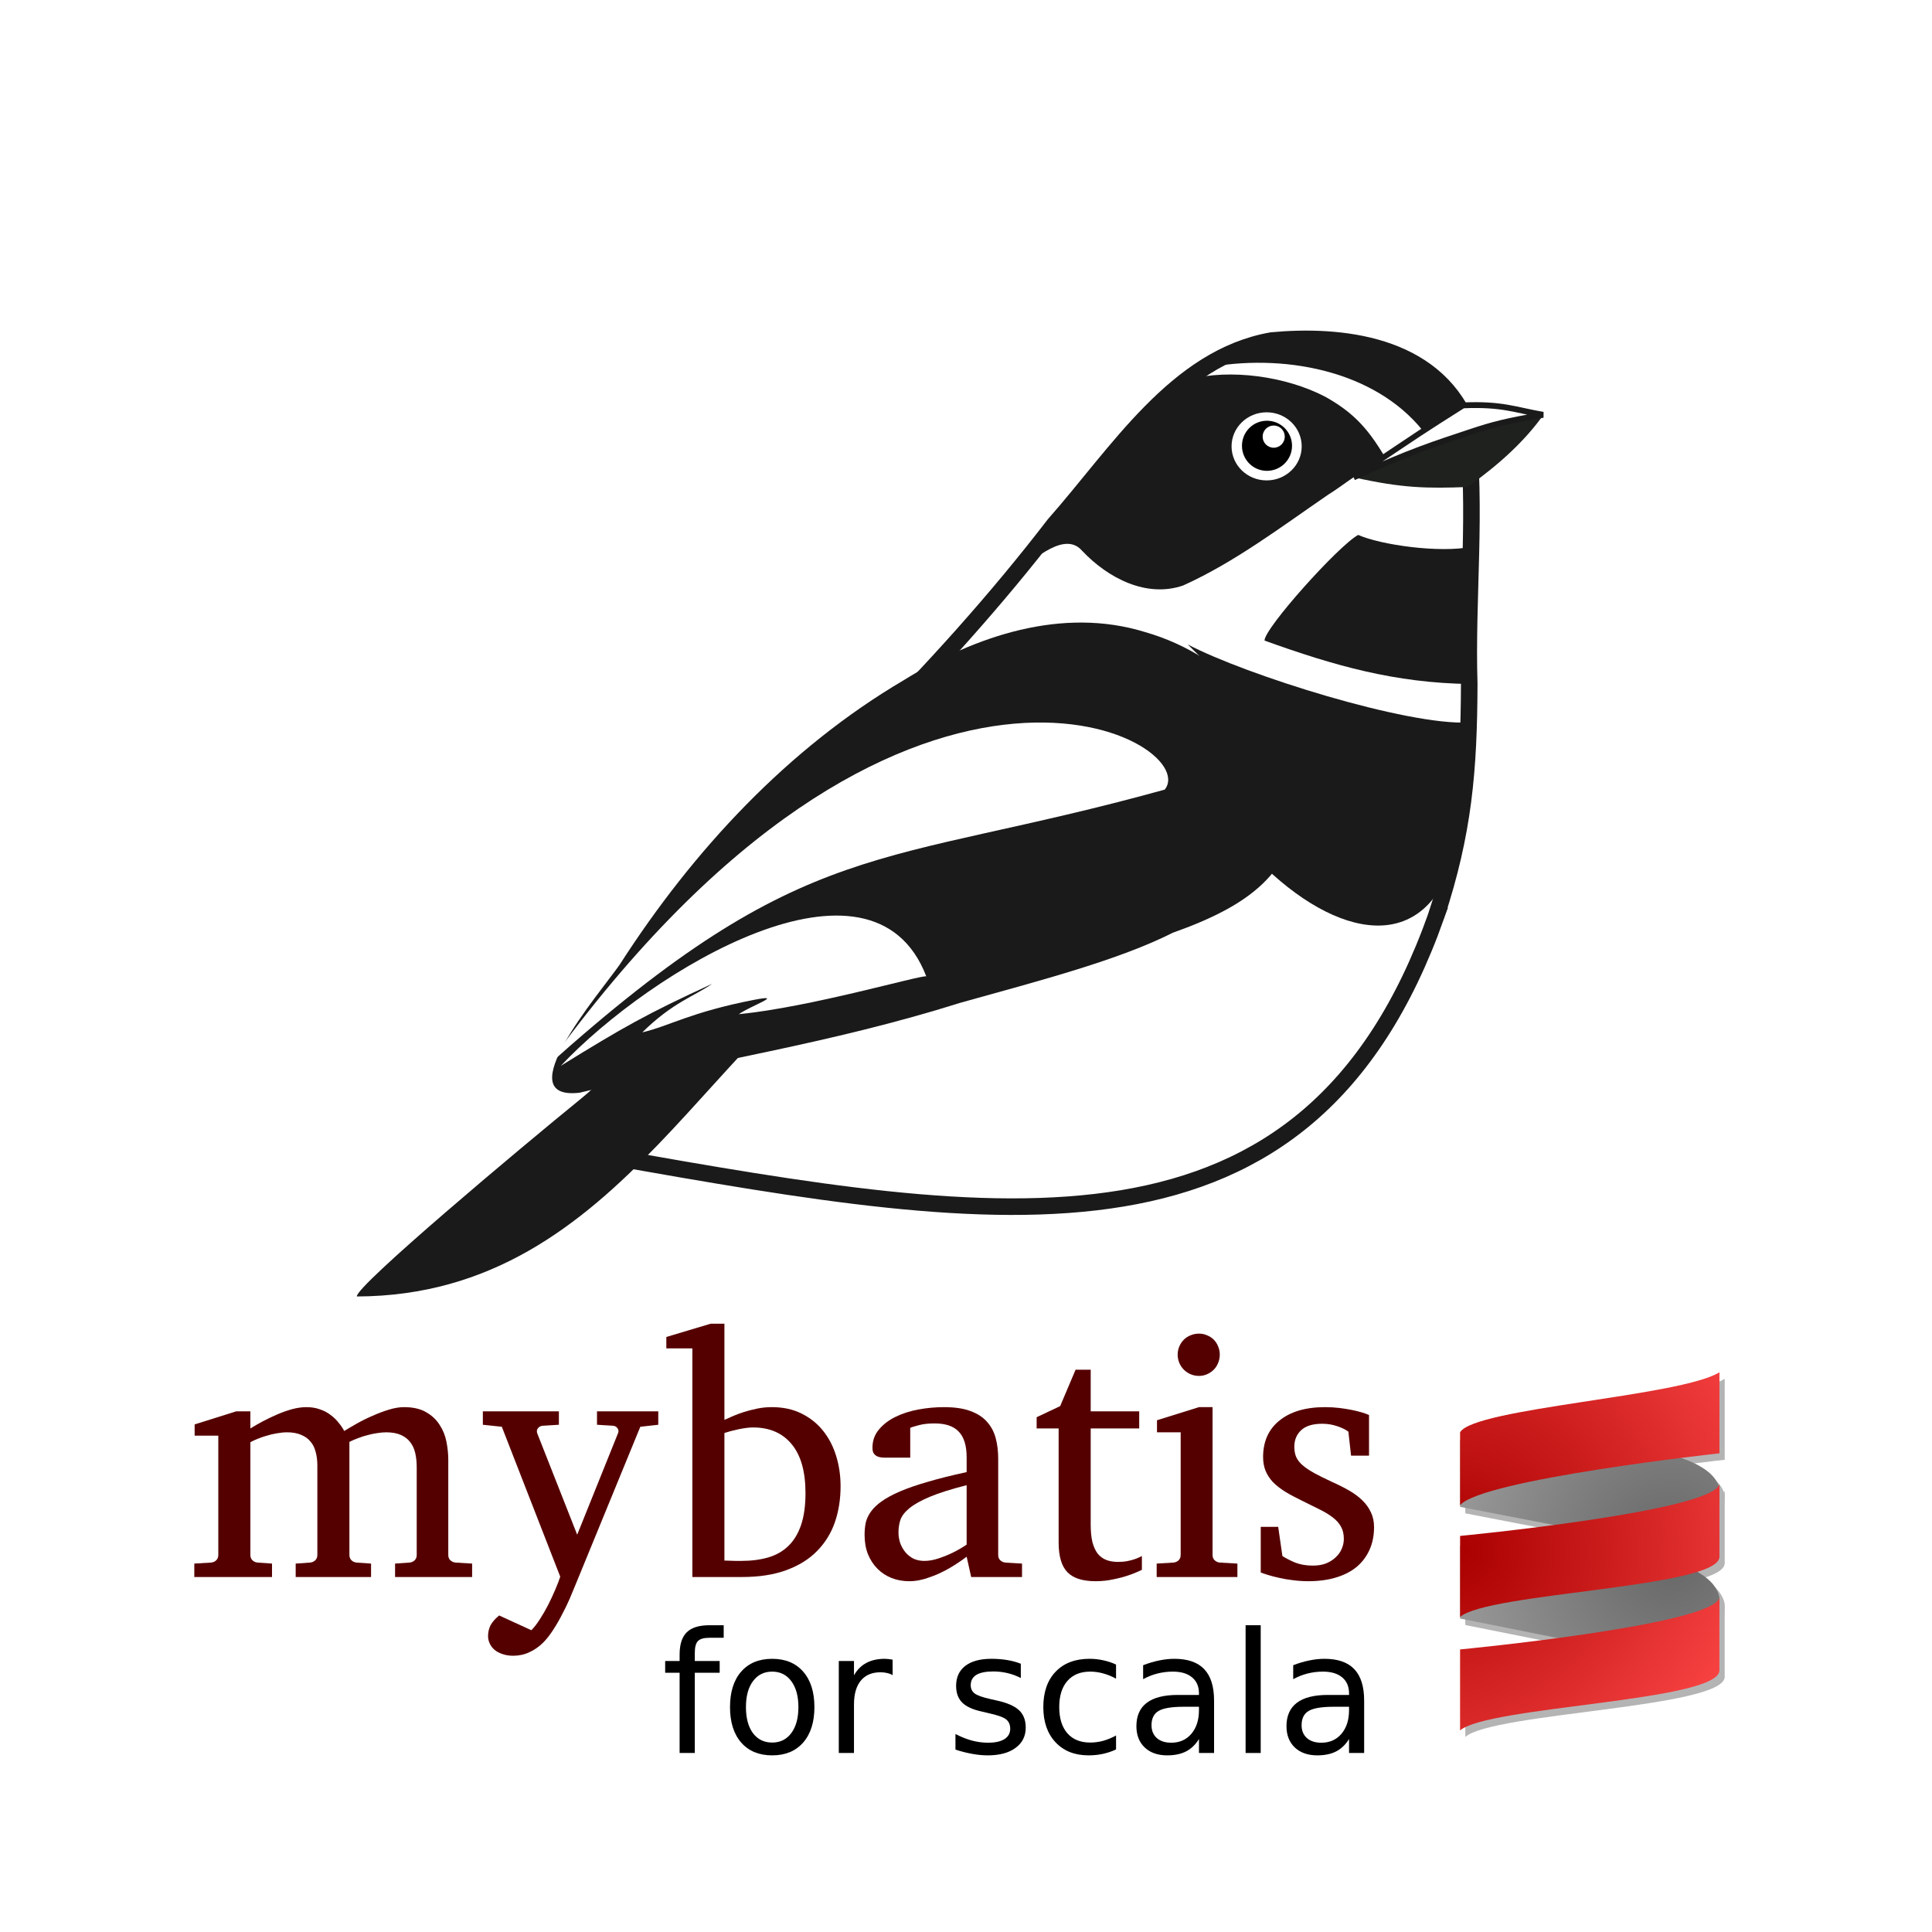 <?xml version="1.0" encoding="UTF-8" standalone="no"?>
<!-- Created with Inkscape (http://www.inkscape.org/) -->

<svg
   xmlns:dc="http://purl.org/dc/elements/1.1/"
   xmlns:cc="http://creativecommons.org/ns#"
   xmlns:rdf="http://www.w3.org/1999/02/22-rdf-syntax-ns#"
   xmlns:svg="http://www.w3.org/2000/svg"
   xmlns="http://www.w3.org/2000/svg"
   xmlns:xlink="http://www.w3.org/1999/xlink"
   xmlns:sodipodi="http://sodipodi.sourceforge.net/DTD/sodipodi-0.dtd"
   xmlns:inkscape="http://www.inkscape.org/namespaces/inkscape"
   width="700"
   height="700"
   id="svg2"
   sodipodi:version="0.32"
   inkscape:version="0.48.2 r9819"
   sodipodi:docname="logo-for-scala.svg"
   version="1.0"
   inkscape:export-filename="/home/eduardo/workspace/logo/logo-bird-monochrome.png"
   inkscape:export-xdpi="299.92288"
   inkscape:export-ydpi="299.92288">
  <defs
     id="defs4">
    <inkscape:perspective
       sodipodi:type="inkscape:persp3d"
       inkscape:vp_x="0 : 382.5 : 1"
       inkscape:vp_y="0 : 1000 : 0"
       inkscape:vp_z="990 : 382.5 : 1"
       inkscape:persp3d-origin="495 : 255 : 1"
       id="perspective31" />
    <linearGradient
       id="linearGradient3038">
      <stop
         style="stop-color:#757769;stop-opacity:1;"
         offset="0"
         id="stop3040" />
      <stop
         style="stop-color:#fff8cb;stop-opacity:1;"
         offset="1"
         id="stop3042" />
    </linearGradient>
    <linearGradient
       id="linearGradient3038-2">
      <stop
         style="stop-color:#757769;stop-opacity:1;"
         offset="0"
         id="stop3040-7" />
      <stop
         style="stop-color:#fff8cb;stop-opacity:1;"
         offset="1"
         id="stop3042-0" />
    </linearGradient>
    <filter
       id="filter3032"
       inkscape:label="Drop shadow"
       width="1.5"
       height="1.5"
       x="-0.25"
       y="-0.25"
       color-interpolation-filters="sRGB">
      <feGaussianBlur
         id="feGaussianBlur3034"
         in="SourceAlpha"
         stdDeviation="2"
         result="blur" />
      <feColorMatrix
         id="feColorMatrix3036"
         result="bluralpha"
         type="matrix"
         values="1 0 0 0 0 0 1 0 0 0 0 0 1 0 0 0 0 0 0.5 0 " />
      <feOffset
         id="feOffset3038"
         in="bluralpha"
         dx="4"
         dy="4"
         result="offsetBlur" />
      <feMerge
         id="feMerge3040">
        <feMergeNode
           id="feMergeNode3042"
           in="offsetBlur" />
        <feMergeNode
           id="feMergeNode3044"
           in="SourceGraphic" />
      </feMerge>
    </filter>
    <inkscape:perspective
       id="perspective3964"
       inkscape:persp3d-origin="0.5 : 0.33333333 : 1"
       inkscape:vp_z="1 : 0.5 : 1"
       inkscape:vp_y="0 : 1000 : 0"
       inkscape:vp_x="0 : 0.5 : 1"
       sodipodi:type="inkscape:persp3d" />
    <filter
       inkscape:collect="always"
       id="filter3716"
       color-interpolation-filters="sRGB">
      <feGaussianBlur
         inkscape:collect="always"
         stdDeviation="2.09"
         id="feGaussianBlur3718" />
    </filter>
    <radialGradient
       inkscape:collect="always"
       xlink:href="#linearGradient3665"
       id="radialGradient3742"
       gradientUnits="userSpaceOnUse"
       gradientTransform="matrix(-2.964,-0.035,0.03,-2.592,1373.314,1700.229)"
       cx="352.533"
       cy="449.388"
       fx="352.533"
       fy="449.388"
       r="98.5" />
    <linearGradient
       id="linearGradient3665">
      <stop
         style="stop-color:#666666;stop-opacity:1;"
         offset="0"
         id="stop3667" />
      <stop
         style="stop-color:#bebebe;stop-opacity:1;"
         offset="1"
         id="stop3669" />
    </linearGradient>
    <radialGradient
       inkscape:collect="always"
       xlink:href="#linearGradient3665"
       id="radialGradient3738"
       gradientUnits="userSpaceOnUse"
       gradientTransform="matrix(-2.964,-0.035,0.03,-2.592,1373.314,1700.229)"
       cx="352.533"
       cy="449.388"
       fx="352.533"
       fy="449.388"
       r="98.5" />
    <linearGradient
       id="linearGradient3975">
      <stop
         style="stop-color:#666666;stop-opacity:1;"
         offset="0"
         id="stop3977" />
      <stop
         style="stop-color:#bebebe;stop-opacity:1;"
         offset="1"
         id="stop3979" />
    </linearGradient>
    <radialGradient
       inkscape:collect="always"
       xlink:href="#linearGradient3665"
       id="radialGradient3740"
       gradientUnits="userSpaceOnUse"
       gradientTransform="matrix(-2.964,-0.035,0.03,-2.592,1373.314,1700.229)"
       cx="352.533"
       cy="449.388"
       fx="352.533"
       fy="449.388"
       r="98.5" />
    <linearGradient
       id="linearGradient3982">
      <stop
         style="stop-color:#666666;stop-opacity:1;"
         offset="0"
         id="stop3984" />
      <stop
         style="stop-color:#bebebe;stop-opacity:1;"
         offset="1"
         id="stop3986" />
    </linearGradient>
    <radialGradient
       inkscape:collect="always"
       xlink:href="#linearGradient3651"
       id="radialGradient3750"
       gradientUnits="userSpaceOnUse"
       gradientTransform="matrix(2.844,-2.4414848e-7,5.2995657e-6,2.472,-365.058,-758.687)"
       cx="192.379"
       cy="517.698"
       fx="192.379"
       fy="517.698"
       r="98.5" />
    <linearGradient
       id="linearGradient3651">
      <stop
         style="stop-color:#aa0000;stop-opacity:1;"
         offset="0"
         id="stop3653" />
      <stop
         style="stop-color:#ff4848;stop-opacity:1;"
         offset="1"
         id="stop3655" />
    </linearGradient>
    <radialGradient
       inkscape:collect="always"
       xlink:href="#linearGradient3651"
       id="radialGradient3744"
       gradientUnits="userSpaceOnUse"
       gradientTransform="matrix(2.844,-2.4414848e-7,5.2995657e-6,2.472,-365.058,-758.687)"
       cx="192.379"
       cy="517.698"
       fx="192.379"
       fy="517.698"
       r="98.5" />
    <linearGradient
       id="linearGradient3993">
      <stop
         style="stop-color:#aa0000;stop-opacity:1;"
         offset="0"
         id="stop3995" />
      <stop
         style="stop-color:#ff4848;stop-opacity:1;"
         offset="1"
         id="stop3997" />
    </linearGradient>
    <radialGradient
       inkscape:collect="always"
       xlink:href="#linearGradient3651"
       id="radialGradient3746"
       gradientUnits="userSpaceOnUse"
       gradientTransform="matrix(2.844,-2.4414848e-7,5.2995657e-6,2.472,-365.058,-758.687)"
       cx="192.379"
       cy="517.698"
       fx="192.379"
       fy="517.698"
       r="98.5" />
    <linearGradient
       id="linearGradient4000">
      <stop
         style="stop-color:#aa0000;stop-opacity:1;"
         offset="0"
         id="stop4002" />
      <stop
         style="stop-color:#ff4848;stop-opacity:1;"
         offset="1"
         id="stop4004" />
    </linearGradient>
    <radialGradient
       inkscape:collect="always"
       xlink:href="#linearGradient3651"
       id="radialGradient3748"
       gradientUnits="userSpaceOnUse"
       gradientTransform="matrix(2.844,-2.4414848e-7,5.2995657e-6,2.472,-365.058,-758.687)"
       cx="192.379"
       cy="517.698"
       fx="192.379"
       fy="517.698"
       r="98.5" />
    <linearGradient
       id="linearGradient4007">
      <stop
         style="stop-color:#aa0000;stop-opacity:1;"
         offset="0"
         id="stop4009" />
      <stop
         style="stop-color:#ff4848;stop-opacity:1;"
         offset="1"
         id="stop4011" />
    </linearGradient>
    <filter
       color-interpolation-filters="sRGB"
       id="filter3032-4"
       inkscape:label="Drop shadow"
       width="1.5"
       height="1.5"
       x="-0.25"
       y="-0.25">
      <feGaussianBlur
         id="feGaussianBlur3034-3"
         in="SourceAlpha"
         stdDeviation="2"
         result="blur" />
      <feColorMatrix
         id="feColorMatrix3036-9"
         result="bluralpha"
         type="matrix"
         values="1 0 0 0 0 0 1 0 0 0 0 0 1 0 0 0 0 0 0.5 0 " />
      <feOffset
         id="feOffset3038-1"
         in="bluralpha"
         dx="4"
         dy="4"
         result="offsetBlur" />
      <feMerge
         id="feMerge3040-4">
        <feMergeNode
           id="feMergeNode3042-0"
           in="offsetBlur" />
        <feMergeNode
           id="feMergeNode3044-5"
           in="SourceGraphic" />
      </feMerge>
    </filter>
    <filter
       color-interpolation-filters="sRGB"
       id="filter3937"
       inkscape:label="Drop shadow"
       width="1.5"
       height="1.5"
       x="-0.25"
       y="-0.25">
      <feGaussianBlur
         id="feGaussianBlur3939"
         in="SourceAlpha"
         stdDeviation="2"
         result="blur" />
      <feColorMatrix
         id="feColorMatrix3941"
         result="bluralpha"
         type="matrix"
         values="1 0 0 0 0 0 1 0 0 0 0 0 1 0 0 0 0 0 0.5 0 " />
      <feOffset
         id="feOffset3943"
         in="bluralpha"
         dx="4"
         dy="4"
         result="offsetBlur" />
      <feMerge
         id="feMerge3945">
        <feMergeNode
           id="feMergeNode3947"
           in="offsetBlur" />
        <feMergeNode
           id="feMergeNode3949"
           in="SourceGraphic" />
      </feMerge>
    </filter>
  </defs>
  <sodipodi:namedview
     id="base"
     pagecolor="#ffffff"
     bordercolor="#666666"
     borderopacity="1.0"
     inkscape:pageopacity="1"
     inkscape:pageshadow="2"
     inkscape:zoom="0.86196864"
     inkscape:cx="442.56034"
     inkscape:cy="347.64841"
     inkscape:document-units="px"
     inkscape:current-layer="layer1"
     inkscape:window-width="1366"
     inkscape:window-height="744"
     inkscape:window-x="0"
     inkscape:window-y="24"
     showgrid="false"
     inkscape:window-maximized="1"
     inkscape:object-nodes="true"
     inkscape:object-paths="true"
     inkscape:snap-intersection-paths="false"
     inkscape:snap-smooth-nodes="false"
     inkscape:snap-nodes="false"
     width="700px" />
  <g
     inkscape:label="Layer 1"
     inkscape:groupmode="layer"
     id="layer1"
     transform="translate(-21.331,30.808)">
    <g
       id="g3720"
       transform="matrix(0.477,0,0,0.587,432.053,235.497)">
      <g
         style="opacity:0.296;fill:#000000;filter:url(#filter3716)"
         id="g3696"
         transform="translate(70,-13)">
        <g
           style="fill:#000000;fill-opacity:1"
           id="g3698">
          <path
             style="color:#000000;fill:#000000;fill-opacity:1;fill-rule:nonzero;stroke:none;stroke-width:4.013;marker:none;visibility:visible;display:inline;overflow:visible;enable-background:accumulate"
             d="m 182,493.422 197,30.94 c 0,0 -2.587,0.982 0,-42.103 -9.383,-37.512 -197,-29.94 -197,-29.94 l 0,41.103 z"
             id="path3700"
             sodipodi:nodetypes="ccccc" />
          <path
             sodipodi:nodetypes="ccccc"
             id="path3702"
             d="m 182,562.362 197,32 c 0,0 -2.587,1.049 0,-45 -9.383,-40.093 -197,-32 -197,-32 l 0,45 z"
             style="color:#000000;fill:#000000;fill-opacity:1;fill-rule:nonzero;stroke:none;stroke-width:4.013;marker:none;visibility:visible;display:inline;overflow:visible;enable-background:accumulate" />
        </g>
        <g
           style="fill:#000000;fill-opacity:1"
           id="g3704">
          <path
             style="color:#000000;fill:#000000;fill-opacity:1;fill-rule:nonzero;stroke:none;stroke-width:4.013;marker:none;visibility:visible;display:inline;overflow:visible;enable-background:accumulate"
             d="m 182,447.362 c 11,-15 167,-22 197,-37 l 0,50 c 0,0 -180,16 -197,32 l 0,-45 z"
             id="path3706"
             sodipodi:nodetypes="ccccc" />
          <path
             transform="matrix(0.987,-0.16,0,1,0,0)"
             style="color:#000000;fill:#000000;fill-opacity:1;fill-rule:nonzero;stroke:none;stroke-width:4.013;marker:none;visibility:visible;display:inline;overflow:visible;enable-background:accumulate"
             d="m 184.385,610.926 c 0,0 194.517,16.188 199.582,0 l 0,45 c -1.013,18.838 -178.307,-6.589 -199.582,5 l 0,-50 z"
             id="path3708"
             sodipodi:nodetypes="ccccc" />
          <path
             sodipodi:nodetypes="ccccc"
             id="path3710"
             d="m 182,511.362 c 0,0 192,-15 197,-32 l 0,45 c -1,19 -176,22 -197,37 0,0 0,24 0,-50 z"
             style="color:#000000;fill:#000000;fill-opacity:1;fill-rule:nonzero;stroke:none;stroke-width:4.013;marker:none;visibility:visible;display:inline;overflow:visible;enable-background:accumulate" />
        </g>
      </g>
      <g
         transform="translate(66,-17)"
         id="g3673">
        <g
           id="g3659"
           style="fill:url(#radialGradient3742);fill-opacity:1">
          <path
             sodipodi:nodetypes="ccccc"
             id="path3606"
             d="m 182,493.422 197,30.94 c 0,0 -2.587,0.982 0,-42.103 -9.383,-37.512 -197,-29.94 -197,-29.94 l 0,41.103 z"
             style="color:#000000;fill:url(#radialGradient3738);fill-opacity:1;fill-rule:nonzero;stroke:none;stroke-width:4.013;marker:none;visibility:visible;display:inline;overflow:visible;enable-background:accumulate" />
          <path
             style="color:#000000;fill:url(#radialGradient3740);fill-opacity:1;fill-rule:nonzero;stroke:none;stroke-width:4.013;marker:none;visibility:visible;display:inline;overflow:visible;enable-background:accumulate"
             d="m 182,562.362 197,32 c 0,0 -2.587,1.049 0,-45 -9.383,-40.093 -197,-32 -197,-32 l 0,45 z"
             id="path3595"
             sodipodi:nodetypes="ccccc" />
        </g>
        <g
           id="g3646"
           style="fill:url(#radialGradient3750);fill-opacity:1">
          <path
             sodipodi:nodetypes="ccccc"
             id="rect2816"
             d="m 182,447.362 c 11,-15 167,-22 197,-37 l 0,50 c 0,0 -180,16 -197,32 l 0,-45 z"
             style="color:#000000;fill:url(#radialGradient3744);fill-opacity:1;fill-rule:nonzero;stroke:none;stroke-width:4.013;marker:none;visibility:visible;display:inline;overflow:visible;enable-background:accumulate" />
          <path
             sodipodi:nodetypes="ccccc"
             id="rect3597"
             d="m 184.385,610.926 c 0,0 194.517,16.188 199.582,0 l 0,45 c -1.013,18.838 -178.307,-6.589 -199.582,5 l 0,-50 z"
             style="color:#000000;fill:url(#radialGradient3746);fill-opacity:1;fill-rule:nonzero;stroke:none;stroke-width:4.013;marker:none;visibility:visible;display:inline;overflow:visible;enable-background:accumulate"
             transform="matrix(0.987,-0.16,0,1,0,0)" />
          <path
             style="color:#000000;fill:url(#radialGradient3748);fill-opacity:1;fill-rule:nonzero;stroke:none;stroke-width:4.013;marker:none;visibility:visible;display:inline;overflow:visible;enable-background:accumulate"
             d="m 182,511.362 c 0,0 192,-15 197,-32 l 0,45 c -1,19 -176,22 -197,37 0,0 0,24 0,-50 z"
             id="path3608"
             sodipodi:nodetypes="ccccc" />
        </g>
      </g>
    </g>
    <g
       style="font-size:124.561px;font-style:normal;font-variant:normal;font-weight:normal;font-stretch:normal;text-align:center;line-height:125%;writing-mode:lr-tb;text-anchor:middle;fill:#550000;fill-opacity:1;stroke:none;font-family:Abyssinica SIL;-inkscape-font-specification:Abyssinica SIL"
       id="text4131"
       transform="translate(29.811,-155.434)">
      <path
         d="m 134.659,696.009 0,-4.866 5.231,-0.365 c 0.77,-0.081 1.399,-0.365 1.885,-0.851 0.486,-0.487 0.73,-1.115 0.73,-1.885 l 0,-31.749 c -8e-5,-1.946 -0.183,-3.69 -0.547,-5.231 -0.365,-1.581 -0.993,-2.919 -1.885,-4.014 -0.852,-1.095 -1.987,-1.946 -3.406,-2.554 -1.419,-0.608 -3.163,-0.912 -5.231,-0.912 -1.054,5e-5 -2.169,0.101 -3.345,0.304 -1.135,0.162 -2.291,0.406 -3.467,0.73 -1.135,0.284 -2.271,0.649 -3.406,1.095 -1.095,0.406 -2.129,0.852 -3.102,1.338 l 0,40.993 c -6e-5,0.77 0.243,1.399 0.73,1.885 0.487,0.487 1.115,0.77 1.885,0.851 l 5.231,0.365 0,4.866 -27.309,0 0,-4.866 5.231,-0.365 c 0.77,-0.081 1.399,-0.365 1.885,-0.851 0.487,-0.487 0.73,-1.115 0.73,-1.885 l 0,-32.539 c -5e-5,-1.743 -0.203,-3.345 -0.608,-4.805 -0.365,-1.5 -0.993,-2.757 -1.885,-3.771 -0.852,-1.054 -1.987,-1.865 -3.406,-2.433 -1.379,-0.608 -3.061,-0.912 -5.048,-0.912 -1.176,5e-5 -2.413,0.122 -3.71,0.365 -1.257,0.203 -2.473,0.487 -3.649,0.851 -1.176,0.324 -2.291,0.71 -3.345,1.156 -1.014,0.406 -1.885,0.811 -2.615,1.216 l 0,40.872 c -2.3e-5,0.77 0.243,1.399 0.73,1.885 0.487,0.487 1.115,0.77 1.885,0.851 l 5.231,0.365 0,4.866 -28.16,0 0,-4.866 6.082,-0.365 c 0.77,-0.081 1.399,-0.365 1.885,-0.851 0.487,-0.487 0.73,-1.115 0.73,-1.885 l 0,-43.244 -8.576,0 0,-4.075 15.084,-4.744 5.109,0 0,6.204 c 1.379,-0.851 2.899,-1.723 4.562,-2.615 1.703,-0.892 3.446,-1.723 5.231,-2.494 1.784,-0.77 3.568,-1.399 5.352,-1.885 1.825,-0.487 3.548,-0.73 5.17,-0.73 1.784,6e-5 3.406,0.264 4.866,0.791 1.46,0.487 2.737,1.156 3.832,2.007 1.135,0.811 2.108,1.744 2.919,2.798 0.851,1.014 1.541,2.027 2.068,3.041 1.257,-0.77 2.777,-1.662 4.562,-2.676 1.784,-1.014 3.669,-1.946 5.656,-2.798 1.987,-0.892 3.974,-1.642 5.96,-2.25 1.987,-0.608 3.811,-0.912 5.474,-0.912 3.284,6e-5 5.96,0.608 8.028,1.825 2.068,1.176 3.69,2.696 4.866,4.562 1.216,1.825 2.048,3.872 2.494,6.143 0.446,2.271 0.669,4.46 0.669,6.569 l 0,34.485 c -1e-4,0.77 0.243,1.399 0.73,1.885 0.527,0.487 1.155,0.77 1.885,0.851 l 6.021,0.365 0,4.866 -27.917,0"
         id="path4136"
         style="fill:#550000" />
      <path
         d="m 223.518,641.574 -23.903,58.266 c -0.406,1.014 -0.973,2.372 -1.703,4.075 -0.73,1.703 -1.602,3.507 -2.615,5.413 -0.973,1.946 -2.068,3.852 -3.284,5.717 -1.176,1.865 -2.413,3.446 -3.71,4.744 -1.5,1.5 -3.163,2.656 -4.987,3.467 -1.784,0.851 -3.73,1.277 -5.839,1.277 -1.46,-3e-5 -2.757,-0.203 -3.893,-0.608 -1.135,-0.365 -2.088,-0.872 -2.859,-1.521 -0.77,-0.649 -1.358,-1.419 -1.764,-2.311 -0.405,-0.852 -0.608,-1.744 -0.608,-2.676 0,-1.419 0.304,-2.737 0.912,-3.953 0.649,-1.176 1.683,-2.352 3.102,-3.528 l 11.678,5.352 c 1.014,-1.014 2.048,-2.352 3.102,-4.014 1.054,-1.622 2.048,-3.345 2.98,-5.17 0.933,-1.825 1.784,-3.649 2.554,-5.474 0.77,-1.784 1.379,-3.365 1.825,-4.744 l -21.166,-54.313 -6.873,-0.73 0,-4.866 27.552,0 0,4.866 -5.96,0.365 c -0.689,0.081 -1.237,0.385 -1.642,0.912 -0.405,0.527 -0.487,1.135 -0.243,1.825 l 14.475,36.736 14.779,-36.736 c 0.284,-0.649 0.243,-1.237 -0.122,-1.764 -0.365,-0.568 -0.892,-0.892 -1.581,-0.973 l -5.9,-0.365 0,-4.866 22.2,0 0,4.866 -6.508,0.73"
         id="path4138"
         style="fill:#550000" />
      <path
         d="m 296.077,663.105 c -7e-5,4.704 -0.689,9.062 -2.068,13.076 -1.379,3.974 -3.528,7.44 -6.447,10.4 -2.879,2.96 -6.589,5.271 -11.13,6.934 -4.501,1.662 -9.873,2.494 -16.118,2.494 l -17.942,0 0,-82.838 -9.427,0 0,-4.136 16.057,-4.805 4.987,0 0,34.85 c 0.73,-0.324 1.683,-0.75 2.859,-1.277 1.176,-0.527 2.514,-1.034 4.014,-1.521 1.541,-0.487 3.183,-0.912 4.926,-1.277 1.744,-0.365 3.528,-0.547 5.352,-0.547 4.095,6e-5 7.684,0.77 10.765,2.311 3.122,1.541 5.737,3.629 7.846,6.265 2.108,2.636 3.69,5.697 4.744,9.184 1.054,3.447 1.581,7.076 1.581,10.887 m -12.712,2.494 c -6e-5,-7.826 -1.683,-13.745 -5.048,-17.76 -3.325,-4.014 -7.988,-6.021 -13.989,-6.021 -0.689,5e-5 -1.5,0.061 -2.433,0.182 -0.933,0.122 -1.885,0.284 -2.859,0.487 -0.933,0.203 -1.865,0.426 -2.798,0.669 -0.892,0.243 -1.642,0.466 -2.25,0.669 l 0,46.224 c 0.689,0.041 1.399,0.061 2.129,0.061 0.608,0.041 1.257,0.061 1.946,0.061 0.73,10e-6 1.399,10e-6 2.007,0 3.69,10e-6 6.974,-0.426 9.853,-1.277 2.879,-0.851 5.312,-2.25 7.298,-4.197 1.987,-1.946 3.507,-4.48 4.562,-7.603 1.054,-3.122 1.581,-6.954 1.581,-11.495"
         id="path4140"
         style="fill:#550000" />
      <path
         d="m 343.396,696.009 -1.642,-7.359 c -2.19,1.662 -4.44,3.142 -6.751,4.44 -1.014,0.568 -2.088,1.115 -3.224,1.642 -1.135,0.527 -2.311,0.993 -3.528,1.399 -1.176,0.446 -2.392,0.791 -3.649,1.034 -1.216,0.243 -2.433,0.365 -3.649,0.365 -2.271,0 -4.399,-0.385 -6.386,-1.156 -1.946,-0.77 -3.649,-1.885 -5.109,-3.345 -1.46,-1.46 -2.615,-3.224 -3.467,-5.291 -0.811,-2.068 -1.216,-4.42 -1.216,-7.055 0,-1.541 0.142,-3 0.426,-4.379 0.324,-1.379 0.953,-2.717 1.885,-4.014 0.933,-1.297 2.23,-2.534 3.893,-3.71 1.703,-1.216 3.913,-2.413 6.629,-3.588 2.757,-1.176 6.102,-2.331 10.035,-3.467 3.974,-1.176 8.677,-2.352 14.11,-3.528 l 0,-5.352 c -4e-5,-4.176 -0.933,-7.258 -2.798,-9.245 -1.865,-2.027 -4.805,-3.041 -8.819,-3.041 -2.19,5e-5 -4.055,0.203 -5.596,0.608 -1.541,0.406 -2.615,0.73 -3.224,0.973 l 0,10.826 -9.062,0 c -0.568,5e-5 -1.135,-0.041 -1.703,-0.122 -0.527,-0.081 -1.014,-0.243 -1.46,-0.487 -0.446,-0.284 -0.811,-0.649 -1.095,-1.095 -0.243,-0.487 -0.365,-1.115 -0.365,-1.885 0,-2.554 0.77,-4.744 2.311,-6.569 1.541,-1.865 3.548,-3.406 6.021,-4.622 2.473,-1.216 5.251,-2.108 8.332,-2.676 3.082,-0.568 6.163,-0.851 9.245,-0.851 3.852,6e-5 7.035,0.466 9.549,1.399 2.554,0.933 4.562,2.23 6.021,3.893 1.5,1.662 2.554,3.629 3.163,5.9 0.608,2.271 0.912,4.764 0.912,7.481 l 0,34.911 c -5e-5,0.77 0.243,1.399 0.73,1.885 0.527,0.487 1.156,0.77 1.885,0.851 l 6.021,0.365 0,4.866 -18.429,0 m -1.642,-33.269 c -5.596,1.419 -10.035,2.818 -13.32,4.197 -3.284,1.379 -5.778,2.778 -7.481,4.197 -1.662,1.379 -2.737,2.798 -3.224,4.257 -0.446,1.419 -0.669,2.899 -0.669,4.44 -10e-6,1.298 0.203,2.575 0.608,3.832 0.446,1.216 1.054,2.311 1.825,3.284 0.811,0.973 1.784,1.764 2.919,2.372 1.176,0.568 2.514,0.852 4.014,0.851 1.662,10e-6 3.386,-0.304 5.17,-0.912 1.825,-0.608 3.487,-1.277 4.987,-2.007 1.743,-0.851 3.467,-1.845 5.17,-2.98 l 0,-21.531"
         id="path4142"
         style="fill:#550000" />
      <path
         d="m 405.251,693.394 c -1.541,0.77 -3.224,1.46 -5.048,2.068 -1.541,0.527 -3.325,0.993 -5.352,1.399 -2.027,0.446 -4.156,0.669 -6.386,0.669 -4.704,0 -8.109,-1.095 -10.218,-3.284 -2.108,-2.19 -3.163,-5.758 -3.163,-10.704 l 0,-41.358 -7.968,0 0,-4.075 8.515,-4.014 5.596,-13.198 5.474,0 0,15.084 17.577,0 0,6.204 -17.577,0 0,34.79 c -2e-5,2.473 0.203,4.582 0.608,6.325 0.446,1.703 1.074,3.102 1.885,4.197 0.851,1.054 1.885,1.825 3.102,2.311 1.257,0.487 2.717,0.73 4.379,0.73 1.216,0 2.331,-0.101 3.345,-0.304 1.054,-0.203 1.967,-0.446 2.737,-0.73 0.892,-0.324 1.723,-0.689 2.494,-1.095 l 0,4.987"
         id="path4144"
         style="fill:#550000" />
      <path
         d="m 433.472,615.421 c -3e-5,1.054 -0.203,2.068 -0.608,3.041 -0.365,0.933 -0.892,1.744 -1.581,2.433 -0.689,0.689 -1.5,1.237 -2.433,1.642 -0.892,0.406 -1.865,0.608 -2.919,0.608 -1.054,7e-5 -2.068,-0.203 -3.041,-0.608 -0.933,-0.405 -1.744,-0.953 -2.433,-1.642 -0.689,-0.689 -1.237,-1.5 -1.642,-2.433 -0.405,-0.973 -0.608,-1.987 -0.608,-3.041 -1e-5,-1.054 0.203,-2.048 0.608,-2.98 0.405,-0.932 0.953,-1.743 1.642,-2.433 0.689,-0.689 1.5,-1.216 2.433,-1.581 0.973,-0.405 1.987,-0.608 3.041,-0.608 1.054,9e-5 2.027,0.203 2.919,0.608 0.933,0.365 1.744,0.892 2.433,1.581 0.689,0.689 1.216,1.5 1.581,2.433 0.405,0.933 0.608,1.926 0.608,2.98 m -22.869,80.588 0,-4.866 6.082,-0.365 c 0.77,-0.081 1.399,-0.365 1.885,-0.851 0.487,-0.487 0.73,-1.115 0.73,-1.885 l 0,-44.46 -8.576,0 0,-4.379 15.205,-4.744 4.926,0 0,53.583 c -2e-5,0.77 0.243,1.399 0.73,1.885 0.527,0.487 1.156,0.77 1.885,0.851 l 6.386,0.365 0,4.866 -29.255,0"
         id="path4146"
         style="fill:#550000" />
      <path
         d="m 489.366,677.945 c -5e-5,3.041 -0.547,5.778 -1.642,8.211 -1.095,2.433 -2.656,4.501 -4.683,6.204 -2.027,1.662 -4.521,2.94 -7.481,3.832 -2.96,0.892 -6.285,1.338 -9.975,1.338 -1.906,0 -3.771,-0.122 -5.596,-0.365 -1.784,-0.203 -3.447,-0.487 -4.987,-0.851 -1.5,-0.324 -2.838,-0.669 -4.014,-1.034 -1.176,-0.365 -2.068,-0.669 -2.676,-0.912 l 0,-16.543 6.325,0 1.521,10.583 c 1.257,0.811 2.798,1.602 4.622,2.372 1.865,0.73 4.014,1.095 6.447,1.095 1.784,0 3.365,-0.264 4.744,-0.791 1.379,-0.568 2.534,-1.298 3.467,-2.19 0.973,-0.892 1.703,-1.906 2.19,-3.041 0.527,-1.176 0.791,-2.392 0.791,-3.649 -3e-5,-1.744 -0.345,-3.223 -1.034,-4.44 -0.689,-1.257 -1.683,-2.372 -2.98,-3.345 -1.298,-1.014 -2.899,-1.987 -4.805,-2.919 -1.865,-0.933 -3.994,-1.987 -6.386,-3.163 -2.271,-1.095 -4.278,-2.169 -6.021,-3.224 -1.744,-1.095 -3.224,-2.25 -4.44,-3.467 -1.176,-1.257 -2.068,-2.615 -2.676,-4.075 -0.608,-1.5 -0.912,-3.183 -0.912,-5.048 -10e-6,-2.757 0.487,-5.251 1.46,-7.481 1.014,-2.23 2.473,-4.115 4.379,-5.656 1.906,-1.581 4.237,-2.798 6.994,-3.649 2.798,-0.851 6.001,-1.277 9.61,-1.277 1.825,6e-5 3.568,0.101 5.231,0.304 1.662,0.203 3.183,0.446 4.562,0.73 1.379,0.284 2.595,0.588 3.649,0.912 1.054,0.324 1.885,0.629 2.494,0.912 l 0,14.719 -6.508,0 -0.973,-8.697 c -0.892,-0.689 -2.21,-1.338 -3.953,-1.946 -1.744,-0.608 -3.588,-0.912 -5.535,-0.912 -3.447,5e-5 -6.001,0.791 -7.663,2.372 -1.622,1.541 -2.433,3.528 -2.433,5.96 -2e-5,1.419 0.223,2.656 0.669,3.71 0.487,1.054 1.257,2.048 2.311,2.98 1.095,0.933 2.514,1.885 4.257,2.859 1.784,0.973 3.994,2.068 6.629,3.284 2.19,0.973 4.197,1.987 6.021,3.041 1.825,1.054 3.406,2.23 4.744,3.528 1.338,1.298 2.372,2.737 3.102,4.318 0.77,1.581 1.156,3.386 1.156,5.413"
         id="path4148"
         style="fill:#550000" />
    </g>
    <g
       style="font-size:60.921px;font-style:normal;font-weight:normal;text-align:center;text-anchor:middle;fill:#000000;fill-opacity:1;stroke:none;font-family:Sans;-inkscape-font-specification:Sans"
       id="text4150">
      <path
         d="m 283.539,558.044 0,4.551 -5.235,0 c -1.963,4e-5 -3.332,0.397 -4.105,1.19 -0.754,0.793 -1.13,2.221 -1.13,4.283 l 0,2.945 9.013,0 0,4.254 -9.013,0 0,29.062 -5.503,0 0,-29.062 -5.235,0 0,-4.254 5.235,0 0,-2.32 c -10e-6,-3.708 0.863,-6.405 2.588,-8.091 1.725,-1.705 4.462,-2.558 8.21,-2.558 l 5.176,0"
         style=""
         id="path3045" />
      <path
         d="m 301.119,574.851 c -2.935,3e-5 -5.255,1.15 -6.961,3.451 -1.705,2.281 -2.558,5.414 -2.558,9.4 -10e-6,3.986 0.843,7.129 2.528,9.43 1.705,2.281 4.036,3.421 6.99,3.421 2.915,0 5.225,-1.15 6.931,-3.451 1.705,-2.3 2.558,-5.434 2.558,-9.4 -3e-5,-3.946 -0.853,-7.07 -2.558,-9.37 -1.705,-2.32 -4.016,-3.48 -6.931,-3.48 m 0,-4.64 c 4.759,3e-5 8.498,1.547 11.214,4.64 2.717,3.094 4.075,7.377 4.075,12.85 -3e-5,5.454 -1.358,9.737 -4.075,12.85 -2.717,3.094 -6.455,4.64 -11.214,4.64 -4.779,-10e-6 -8.527,-1.547 -11.244,-4.64 -2.697,-3.113 -4.046,-7.397 -4.046,-12.85 0,-5.473 1.349,-9.757 4.046,-12.85 2.717,-3.094 6.465,-4.64 11.244,-4.64"
         style=""
         id="path3047" />
      <path
         d="m 344.757,576.13 c -0.615,-0.357 -1.289,-0.615 -2.023,-0.773 -0.714,-0.178 -1.507,-0.268 -2.38,-0.268 -3.094,3e-5 -5.473,1.011 -7.139,3.034 -1.646,2.003 -2.469,4.888 -2.469,8.656 l 0,17.55 -5.503,0 0,-33.316 5.503,0 0,5.176 c 1.15,-2.023 2.647,-3.52 4.492,-4.492 1.844,-0.992 4.085,-1.487 6.723,-1.487 0.377,3e-5 0.793,0.03 1.249,0.089 0.456,0.04 0.962,0.109 1.517,0.208 l 0.03,5.622"
         style=""
         id="path3049" />
      <path
         d="m 391.191,571.995 0,5.176 c -1.547,-0.793 -3.153,-1.388 -4.819,-1.785 -1.666,-0.397 -3.391,-0.595 -5.176,-0.595 -2.717,2e-5 -4.759,0.416 -6.128,1.249 -1.349,0.833 -2.023,2.082 -2.023,3.748 0,1.269 0.486,2.271 1.458,3.004 0.972,0.714 2.925,1.398 5.86,2.053 l 1.874,0.416 c 3.887,0.833 6.643,2.013 8.27,3.54 1.646,1.507 2.469,3.619 2.469,6.336 -3e-5,3.094 -1.23,5.543 -3.689,7.347 -2.439,1.805 -5.801,2.707 -10.084,2.707 -1.785,-10e-6 -3.649,-0.178 -5.592,-0.535 -1.924,-0.337 -3.956,-0.853 -6.098,-1.547 l 0,-5.652 c 2.023,1.051 4.016,1.844 5.979,2.38 1.963,0.516 3.907,0.773 5.83,0.773 2.578,0 4.561,-0.436 5.949,-1.309 1.388,-0.892 2.082,-2.142 2.082,-3.748 -3e-5,-1.487 -0.506,-2.628 -1.517,-3.421 -0.992,-0.793 -3.183,-1.557 -6.574,-2.29 l -1.904,-0.446 c -3.391,-0.714 -5.84,-1.805 -7.347,-3.272 -1.507,-1.487 -2.261,-3.52 -2.261,-6.098 0,-3.133 1.111,-5.553 3.332,-7.258 2.221,-1.705 5.374,-2.558 9.459,-2.558 2.023,3e-5 3.927,0.149 5.711,0.446 1.785,0.297 3.431,0.744 4.938,1.339"
         style=""
         id="path3051" />
      <path
         d="m 425.697,572.293 0,5.116 c -1.547,-0.853 -3.104,-1.487 -4.67,-1.904 -1.547,-0.436 -3.113,-0.654 -4.7,-0.654 -3.55,3e-5 -6.306,1.13 -8.27,3.391 -1.963,2.241 -2.945,5.394 -2.945,9.459 -10e-6,4.065 0.982,7.228 2.945,9.489 1.963,2.241 4.72,3.361 8.27,3.361 1.586,0 3.153,-0.208 4.7,-0.625 1.567,-0.436 3.123,-1.081 4.67,-1.934 l 0,5.057 c -1.527,0.714 -3.113,1.249 -4.759,1.606 -1.626,0.357 -3.361,0.535 -5.206,0.535 -5.017,-10e-6 -9.003,-1.577 -11.958,-4.73 -2.955,-3.153 -4.432,-7.407 -4.432,-12.761 -1e-5,-5.434 1.487,-9.707 4.462,-12.821 2.994,-3.113 7.09,-4.67 12.285,-4.67 1.686,3e-5 3.332,0.179 4.938,0.535 1.606,0.337 3.163,0.853 4.67,1.547"
         style=""
         id="path3053" />
      <path
         d="m 450.297,587.582 c -4.422,2e-5 -7.486,0.506 -9.192,1.517 -1.705,1.011 -2.558,2.737 -2.558,5.176 -10e-6,1.943 0.635,3.49 1.904,4.64 1.289,1.13 3.034,1.696 5.235,1.696 3.034,0 5.463,-1.071 7.288,-3.213 1.844,-2.162 2.766,-5.027 2.766,-8.597 l 0,-1.22 -5.444,0 m 10.917,-2.261 0,19.008 -5.473,0 0,-5.057 c -1.249,2.023 -2.806,3.52 -4.67,4.492 -1.864,0.952 -4.145,1.428 -6.842,1.428 -3.411,-10e-6 -6.128,-0.952 -8.151,-2.856 -2.003,-1.924 -3.004,-4.492 -3.004,-7.704 0,-3.748 1.249,-6.574 3.748,-8.478 2.519,-1.904 6.267,-2.856 11.244,-2.856 l 7.675,0 0,-0.535 c -3e-5,-2.518 -0.833,-4.462 -2.499,-5.83 -1.646,-1.388 -3.966,-2.082 -6.961,-2.082 -1.904,3e-5 -3.758,0.228 -5.563,0.684 -1.805,0.456 -3.54,1.14 -5.206,2.053 l 0,-5.057 c 2.003,-0.773 3.946,-1.348 5.83,-1.725 1.884,-0.397 3.718,-0.595 5.503,-0.595 4.819,3e-5 8.418,1.249 10.798,3.748 2.38,2.499 3.57,6.286 3.57,11.363"
         style=""
         id="path3055" />
      <path
         d="m 472.637,558.044 5.473,0 0,46.285 -5.473,0 0,-46.285"
         style=""
         id="path3057" />
      <path
         d="m 504.674,587.582 c -4.422,2e-5 -7.486,0.506 -9.192,1.517 -1.705,1.011 -2.558,2.737 -2.558,5.176 -10e-6,1.943 0.635,3.49 1.904,4.64 1.289,1.13 3.034,1.696 5.235,1.696 3.034,0 5.463,-1.071 7.288,-3.213 1.844,-2.162 2.766,-5.027 2.766,-8.597 l 0,-1.22 -5.444,0 m 10.917,-2.261 0,19.008 -5.473,0 0,-5.057 c -1.249,2.023 -2.806,3.52 -4.67,4.492 -1.864,0.952 -4.145,1.428 -6.842,1.428 -3.411,-10e-6 -6.128,-0.952 -8.151,-2.856 -2.003,-1.924 -3.004,-4.492 -3.004,-7.704 -10e-6,-3.748 1.249,-6.574 3.748,-8.478 2.519,-1.904 6.267,-2.856 11.244,-2.856 l 7.675,0 0,-0.535 c -2e-5,-2.518 -0.833,-4.462 -2.499,-5.83 -1.646,-1.388 -3.966,-2.082 -6.961,-2.082 -1.904,3e-5 -3.758,0.228 -5.563,0.684 -1.805,0.456 -3.54,1.14 -5.206,2.053 l 0,-5.057 c 2.003,-0.773 3.946,-1.348 5.83,-1.725 1.884,-0.397 3.718,-0.595 5.503,-0.595 4.819,3e-5 8.418,1.249 10.798,3.748 2.38,2.499 3.57,6.286 3.57,11.363"
         style=""
         id="path3059" />
    </g>
    <g
       id="g3014"
       style="filter:url(#filter3032-4)"
       transform="translate(-111.467,-17.289)">
      <path
         sodipodi:nodetypes="cccccccc"
         inkscape:connector-curvature="0"
         id="Body"
         d="m 649.182,314.316 c 9.973,-30.303 11.824,-52.687 11.948,-83.927 -0.985,-31.434 2.883,-63.607 -0.883,-94.749 -12.158,-28.655 -45.696,-32.12 -70.718,-29.772 -34.68,6.127 -55.759,40.614 -78.747,66.635 -21.165,27.523 -44.255,53.044 -68.39,77.223 -80.68,113.613 -104.436,148.343 -92.648,151.857 142.724,25.17 252.783,44.129 299.438,-87.267 z"
         style="fill:#ffffff;fill-opacity:1;stroke:#1a1a1a;stroke-width:6;stroke-miterlimit:4;stroke-opacity:1;stroke-dasharray:none" />
      <path
         sodipodi:nodetypes="cccc"
         inkscape:connector-curvature="0"
         id="HeadStripe"
         d="m 658.956,129.347 c -16.442,-23.58 -60.174,-35.34 -93.718,-13.523 27.808,-5.503 61.359,0.575 79.132,22.757 5.437,-3.801 8.904,-5.744 14.586,-9.233 z"
         style="fill:#1a1a1a;stroke:none" />
      <path
         sodipodi:nodetypes="cccccccccc"
         inkscape:connector-curvature="0"
         id="EyeMask"
         d="m 496.72,190.066 c 12.448,-14.03 23.54,-29.488 35.922,-43.571 9.017,-8.931 17.315,-18.823 27.202,-26.604 14.65,-3.787 34.69,-1.175 49.144,6.352 10.704,6.001 15.936,12.054 22.511,23.386 -8.072,1.615 -14.574,7.825 -21.606,12.171 -17.047,11.694 -33.763,24.388 -52.386,32.797 -13.182,4.582 -27.159,-2.497 -36.692,-12.62 -3.705,-4.268 -9.093,-2.157 -13.107,0.222 -3.89,2.206 -7.38,5.156 -10.988,7.867 z"
         style="fill:#1a1a1a;fill-opacity:1;stroke-width:6;stroke-miterlimit:4;stroke-dasharray:none" />
      <path
         inkscape:connector-curvature="0"
         style="fill:#1a1a1a;fill-opacity:1;stroke:none"
         d="m 655.862,291.735 c 3.623,-14.576 5.979,-43.912 5.112,-47.489 -22.306,1.191 -80.797,-17.233 -101.829,-28.263 29.827,29.725 26.448,24.272 33.454,43.225 6.801,9.259 -7.03,24.708 -8.025,35.005 28.706,29.009 61.026,34.758 71.288,-2.478 z"
         id="Chest"
         sodipodi:nodetypes="cccccc"
         inkscape:label="#path1343" />
      <path
         inkscape:connector-curvature="0"
         style="fill:#1a1a1a;fill-opacity:1;stroke:none"
         d="m 453.737,318.397 c -67.452,32.384 -98.377,133.501 -195.635,133.823 -0.736,-3.541 59.452,-53.974 80.991,-71.491 16.95,-13.764 33.096,-37.33 33.364,-44.419 10.796,-4.584 68.656,-18.306 81.28,-17.914 z"
         id="TailUpper"
         sodipodi:nodetypes="ccccc"
         inkscape:label="#Tail" />
      <g
         style="stroke-width:11.667;stroke-miterlimit:4;stroke-dasharray:none"
         transform="matrix(-0.487,0,0,0.544,670.447,124.17)"
         id="Beak"
         inkscape:label="#g2532">
        <path
           inkscape:connector-curvature="0"
           inkscape:label="#path2513"
           sodipodi:nodetypes="cccsc"
           id="BeakLower"
           d="m 104.971,57.474 c -36.118,7.238 -54.418,7.429 -84.595,6.432 -24.463,-15.64 -42.777,-30.942 -56.445,-48.064 10.282,0.444 26.446,3.735 50.502,10.039 24.056,6.304 52.978,14.809 90.539,31.593 z"
           style="fill:#1e211e;stroke-width:11.667;stroke-miterlimit:4;stroke-dasharray:none" />
        <path
           inkscape:connector-curvature="0"
           inkscape:label="#path2530"
           style="fill:#ffffff;fill-opacity:1;stroke:#1a1a1a;stroke-width:3.889;stroke-miterlimit:4;stroke-opacity:1;stroke-dasharray:none"
           d="M 104.971,57.474 C 53.599,26.511 53.599,26.511 23.619,9.524 -5.397,8.454 -14.165,12.391 -35.864,15.827 c 27.277,4.06 37.973,6.63 53.795,11.35 26.878,8.017 45.176,13.067 87.04,30.298 z"
           id="BeakUpper"
           sodipodi:nodetypes="cccsc" />
      </g>
      <path
         sodipodi:type="arc"
         style="fill:#ffffff;fill-opacity:1;stroke:none"
         id="path2541"
         sodipodi:cx="178.39285"
         sodipodi:cy="38.612183"
         sodipodi:rx="23.75"
         sodipodi:ry="22.678572"
         d="m 202.143,38.612 c 0,12.525 -10.633,22.679 -23.75,22.679 -13.117,0 -23.75,-10.154 -23.75,-22.679 0,-12.525 10.633,-22.679 23.75,-22.679 13.117,0 23.75,10.154 23.75,22.679 z"
         transform="matrix(-0.535,0,0,0.544,683.163,123.199)" />
      <path
         inkscape:connector-curvature="0"
         id="path2543"
         d="m 587.831,134.922 c -5.013,0 -9.044,4.059 -9.044,9.077 0,5.018 4.031,9.077 9.044,9.077 5.013,0 9.095,-4.059 9.095,-9.077 0,-5.018 -4.082,-9.077 -9.095,-9.077 z"
         style="fill:#000000;fill-opacity:1;stroke:none" />
      <path
         sodipodi:nodetypes="ccccccccc"
         inkscape:connector-curvature="0"
         id="WingBackground"
         d="m 561.172,217.221 c 17.042,12.127 34.287,30.305 34.158,53.412 -2.558,23.852 -17.067,35.679 -45.581,45.787 -19.593,9.897 -47.593,17.193 -77.024,25.395 -47.552,14.964 -91.174,21.127 -137.931,32.582 -26.295,3.003 7.031,-35.731 14.463,-46.307 26.73,-41.628 61.06,-78.446 102.912,-103.117 25.989,-16.168 57.622,-26.75 87.593,-17.46 7.518,2.167 14.768,5.404 21.41,9.709 z"
         style="fill:#1a1a1a;fill-opacity:1;stroke-width:6;stroke-miterlimit:4;stroke-dasharray:none;filter:url(#filter3937)" />
      <path
         style="fill:#ffffff;stroke:none"
         d="m 331.993,368.644 c 22.549,-13.926 31.059,-18.783 54.834,-29.703 -6.462,4.478 -14.419,6.815 -25.308,17.585 9.725,-2.266 17.451,-7.315 40.493,-11.784 11.521,-2.234 -1.149,2.117 -5.554,5.203 26.157,-2.576 65.578,-14.137 67.945,-13.722 -19.581,-50.934 -99.862,-2.151 -132.411,32.42 z"
         id="WingTip"
         sodipodi:nodetypes="cccsccc"
         inkscape:label="#path1347"
         inkscape:connector-curvature="0" />
      <path
         style="fill:#ffffff;fill-opacity:1;fill-rule:evenodd;stroke:none"
         d="M 550.804,268.571 C 447.32,297.237 421.492,284.04 327.021,368.78 455.468,190.541 565.078,250.551 550.804,268.571 z"
         id="WingStripe"
         inkscape:connector-curvature="0"
         sodipodi:nodetypes="ccc" />
      <path
         inkscape:connector-curvature="0"
         d="m 574.635,107.126 c 8.997,-3.963 18.402,-6.674 27.674,-9.704 13.705,-4.636 27.614,-8.342 41.637,-11.54 5.082,-1.151 10.178,-2.274 15.358,-2.666 1.27,-0.073 2.546,-0.127 3.817,-0.062 0.439,0.018 0.878,0.019 1.318,0.016 0.253,-0.008 0.506,-0.008 0.76,-0.005 1.36,0.046 2.721,0.045 4.081,0.047 1.662,0.005 3.323,-0.005 4.985,-0.013 1.546,-0.198 2.175,0.153 3.503,0.912 1.524,0.892 2.872,1.958 4.088,3.319 1.29,1.473 2.361,3.177 3.154,5.035 0.516,1.005 0.517,2.165 0.753,3.252 0.179,0.748 0.602,1.236 1.155,1.672 0.969,0.585 2.004,0.855 3.088,1.057 0.174,0.027 0.349,0.054 0.523,0.08 0,0 -9.879,7.732 -9.879,7.732 l 0,0 c -0.175,-0.041 -0.35,-0.083 -0.525,-0.124 -1.212,-0.321 -2.417,-0.74 -3.442,-1.558 -0.671,-0.652 -1.247,-1.377 -1.515,-2.343 -0.338,-1.014 -0.162,-2.168 -0.624,-3.163 -0.683,-1.742 -1.682,-3.302 -2.902,-4.628 -1.162,-1.227 -2.483,-2.15 -3.926,-2.921 -1.031,-0.522 -2.064,-0.447 -3.182,-0.425 -1.651,-0.008 -3.303,-0.018 -4.954,-0.013 -1.399,0.003 -2.799,0.003 -4.198,0.048 -0.253,0.001 -0.506,0.003 -0.759,-0.011 -0.446,-0.013 -0.892,-0.027 -1.338,-0.055 -1.186,-0.053 -2.373,-0.035 -3.559,0.034 -4.934,0.36 -9.811,1.303 -14.67,2.297 -13.876,2.945 -27.596,6.616 -41.11,11.234 -9.67,3.26 -19.481,6.262 -28.742,10.822 0,0 9.431,-8.328 9.431,-8.328 z"
         id="path3153-7"
         style="fill:#000000;fill-opacity:0;stroke-width:6;stroke-miterlimit:4;stroke-dasharray:none" />
      <path
         inkscape:connector-curvature="0"
         style="fill:#1a1a1a;stroke-width:6;stroke-miterlimit:4;stroke-dasharray:none"
         d="m 661.409,230.31 c 0.137,-12.927 0.967,-46.016 0.638,-49.739 -11.61,2.414 -33.141,-0.693 -41.147,-4.28 -7.113,3.838 -34.132,33.962 -33.935,38.287 25.132,9.061 47.229,15.369 74.444,15.732 z"
         id="Beard"
         sodipodi:nodetypes="ccccc"
         inkscape:label="#path2505" />
      <path
         transform="matrix(0.908,0,0,1.015,31.344,-88.241)"
         d="m 619.993,225.536 c 0,2.189 -1.978,3.964 -4.417,3.964 -2.44,0 -4.417,-1.775 -4.417,-3.964 0,-2.189 1.978,-3.964 4.417,-3.964 2.44,0 4.417,1.775 4.417,3.964 z"
         sodipodi:ry="3.9641507"
         sodipodi:rx="4.4171963"
         sodipodi:cy="225.53574"
         sodipodi:cx="615.57593"
         id="path3010"
         style="fill:#ffffff;fill-opacity:1;fill-rule:nonzero;stroke-width:6.249;stroke-miterlimit:4;stroke-dasharray:none"
         sodipodi:type="arc" />
    </g>
  </g>
</svg>

